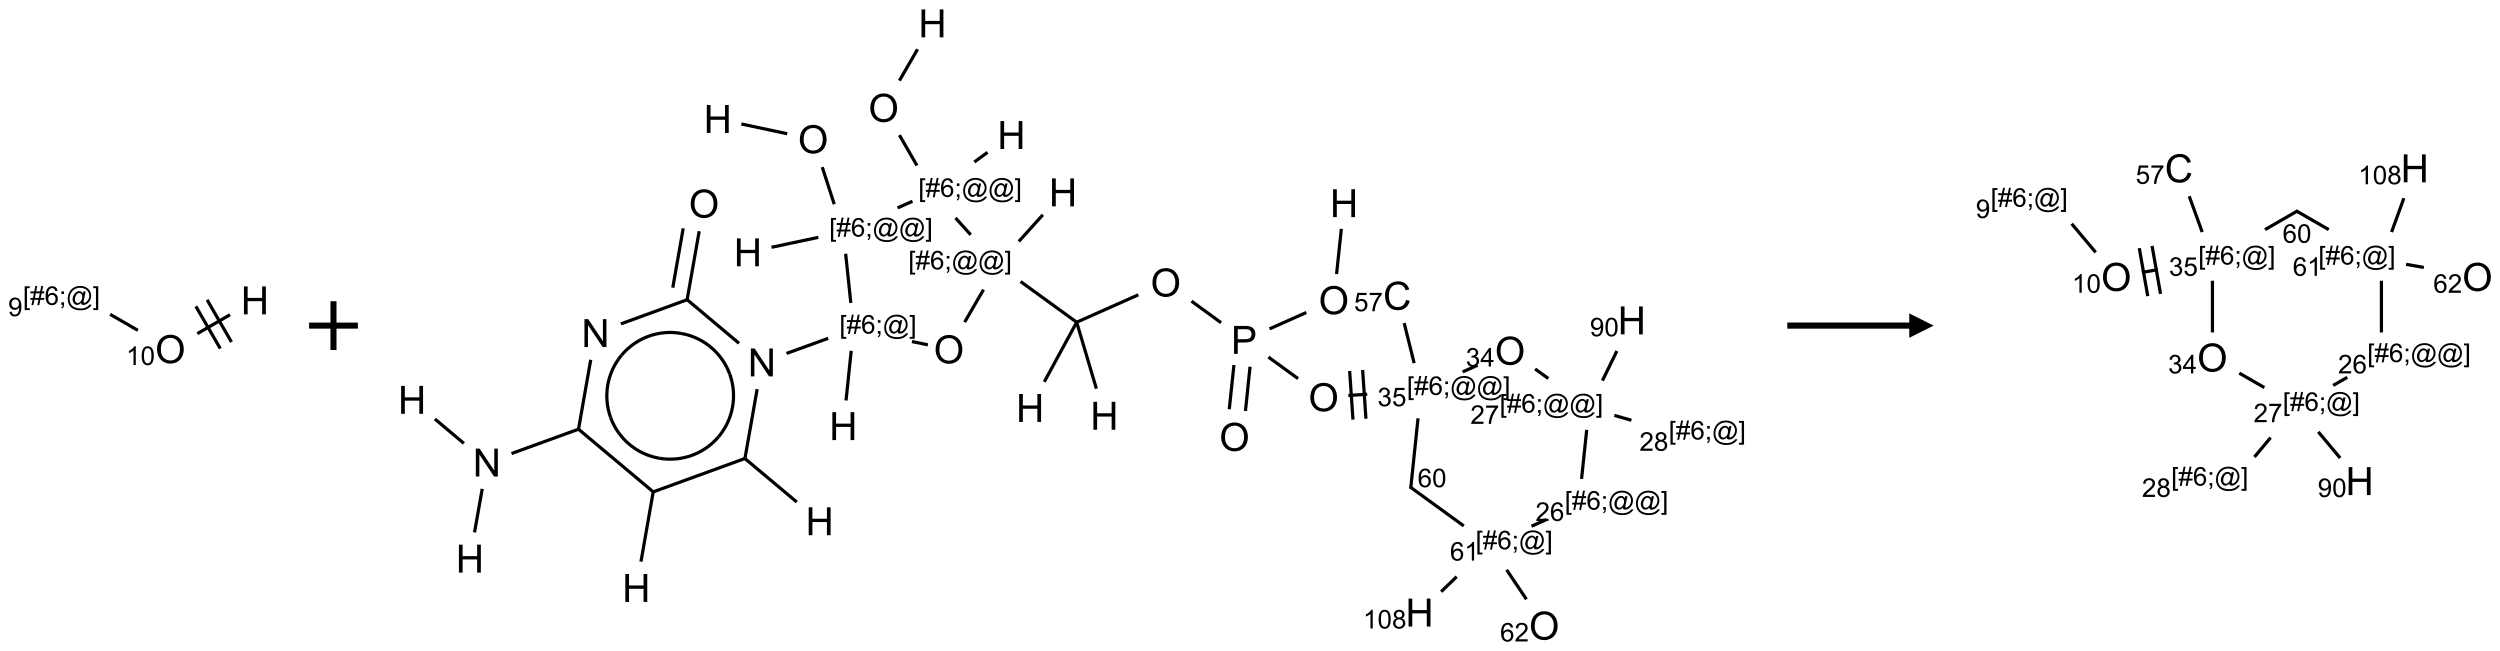 <?xml version="1.0" encoding="UTF-8"?>
<svg xmlns="http://www.w3.org/2000/svg" xmlns:xlink="http://www.w3.org/1999/xlink" width="1025" height="267" viewBox="0 0 1025 267">
<defs>
<g>
<g id="glyph-0-0">
<path d="M 2 0 L 2 -10 L 10 -10 L 10 0 Z M 2.25 -0.25 L 9.75 -0.25 L 9.75 -9.75 L 2.25 -9.75 Z M 2.25 -0.25 "/>
</g>
<g id="glyph-0-1">
<path d="M 0.773 -5.578 C 0.773 -7.48 1.285 -8.969 2.305 -10.043 C 3.324 -11.117 4.645 -11.656 6.258 -11.656 C 7.316 -11.656 8.27 -11.402 9.117 -10.898 C 9.965 -10.395 10.613 -9.688 11.059 -8.785 C 11.504 -7.883 11.727 -6.855 11.727 -5.711 C 11.727 -4.551 11.492 -3.512 11.023 -2.594 C 10.555 -1.676 9.891 -0.984 9.031 -0.512 C 8.172 -0.039 7.246 0.195 6.25 0.195 C 5.172 0.195 4.207 -0.066 3.359 -0.586 C 2.512 -1.105 1.867 -1.816 1.43 -2.719 C 0.992 -3.621 0.773 -4.574 0.773 -5.578 Z M 2.336 -5.555 C 2.336 -4.176 2.707 -3.086 3.449 -2.293 C 4.191 -1.5 5.121 -1.102 6.242 -1.102 C 7.383 -1.102 8.32 -1.504 9.059 -2.305 C 9.797 -3.105 10.164 -4.246 10.164 -5.719 C 10.164 -6.652 10.008 -7.465 9.691 -8.16 C 9.375 -8.855 8.914 -9.395 8.309 -9.777 C 7.703 -10.16 7.02 -10.352 6.266 -10.352 C 5.191 -10.352 4.27 -9.984 3.496 -9.246 C 2.723 -8.508 2.336 -7.277 2.336 -5.555 Z M 2.336 -5.555 "/>
</g>
<g id="glyph-0-2">
<path d="M 1.281 0 L 1.281 -11.453 L 2.797 -11.453 L 2.797 -6.75 L 8.75 -6.75 L 8.75 -11.453 L 10.266 -11.453 L 10.266 0 L 8.75 0 L 8.75 -5.398 L 2.797 -5.398 L 2.797 0 Z M 1.281 0 "/>
</g>
<g id="glyph-0-3">
<path d="M 1.234 0 L 1.234 -11.453 L 5.555 -11.453 C 6.316 -11.453 6.895 -11.418 7.297 -11.344 C 7.859 -11.25 8.332 -11.07 8.711 -10.809 C 9.09 -10.547 9.398 -10.176 9.629 -9.703 C 9.859 -9.23 9.977 -8.707 9.977 -8.141 C 9.977 -7.168 9.668 -6.344 9.047 -5.668 C 8.426 -4.992 7.309 -4.656 5.688 -4.656 L 2.75 -4.656 L 2.75 0 Z M 2.75 -6.008 L 5.711 -6.008 C 6.691 -6.008 7.387 -6.191 7.797 -6.555 C 8.207 -6.918 8.414 -7.434 8.414 -8.094 C 8.414 -8.574 8.293 -8.984 8.051 -9.324 C 7.809 -9.664 7.488 -9.891 7.094 -10 C 6.84 -10.066 6.367 -10.102 5.68 -10.102 L 2.75 -10.102 Z M 2.75 -6.008 "/>
</g>
<g id="glyph-0-4">
<path d="M 1.219 0 L 1.219 -11.453 L 2.773 -11.453 L 8.789 -2.461 L 8.789 -11.453 L 10.242 -11.453 L 10.242 0 L 8.688 0 L 2.672 -9 L 2.672 0 Z M 1.219 0 "/>
</g>
<g id="glyph-0-5">
<path d="M 9.406 -4.016 L 10.922 -3.633 C 10.605 -2.387 10.031 -1.438 9.207 -0.785 C 8.383 -0.133 7.371 0.195 6.18 0.195 C 4.945 0.195 3.941 -0.055 3.168 -0.559 C 2.395 -1.062 1.805 -1.789 1.402 -2.742 C 1 -3.695 0.797 -4.719 0.797 -5.812 C 0.797 -7.004 1.023 -8.047 1.48 -8.934 C 1.938 -9.82 2.586 -10.496 3.426 -10.957 C 4.266 -11.418 5.191 -11.648 6.203 -11.648 C 7.348 -11.648 8.312 -11.355 9.094 -10.773 C 9.875 -10.191 10.418 -9.371 10.727 -8.312 L 9.234 -7.961 C 8.969 -8.793 8.582 -9.402 8.078 -9.781 C 7.574 -10.16 6.938 -10.352 6.172 -10.352 C 5.293 -10.352 4.555 -10.141 3.965 -9.719 C 3.375 -9.297 2.957 -8.73 2.719 -8.02 C 2.48 -7.309 2.359 -6.574 2.359 -5.82 C 2.359 -4.848 2.5 -3.996 2.785 -3.27 C 3.07 -2.543 3.512 -2 4.109 -1.641 C 4.707 -1.281 5.355 -1.102 6.055 -1.102 C 6.902 -1.102 7.621 -1.348 8.211 -1.836 C 8.801 -2.324 9.199 -3.051 9.406 -4.016 Z M 9.406 -4.016 "/>
</g>
<g id="glyph-1-0">
<path d="M 1.332 0 L 1.332 -6.668 L 6.668 -6.668 L 6.668 0 Z M 1.5 -0.168 L 6.5 -0.168 L 6.5 -6.5 L 1.5 -6.5 Z M 1.5 -0.168 "/>
</g>
<g id="glyph-1-1">
<path d="M 3.973 0 L 3.035 0 L 3.035 -5.973 C 2.809 -5.758 2.516 -5.543 2.148 -5.328 C 1.781 -5.113 1.453 -4.953 1.16 -4.844 L 1.16 -5.75 C 1.684 -5.996 2.145 -6.297 2.535 -6.645 C 2.93 -6.996 3.207 -7.336 3.371 -7.668 L 3.973 -7.668 Z M 3.973 0 "/>
</g>
<g id="glyph-1-2">
<path d="M 0.441 -3.766 C 0.441 -4.668 0.535 -5.395 0.723 -5.945 C 0.906 -6.496 1.184 -6.922 1.551 -7.219 C 1.918 -7.516 2.375 -7.668 2.934 -7.668 C 3.344 -7.668 3.703 -7.586 4.012 -7.418 C 4.32 -7.254 4.574 -7.016 4.777 -6.707 C 4.977 -6.395 5.137 -6.016 5.25 -5.57 C 5.363 -5.125 5.422 -4.523 5.422 -3.766 C 5.422 -2.871 5.328 -2.148 5.145 -1.598 C 4.961 -1.047 4.688 -0.621 4.32 -0.32 C 3.953 -0.02 3.492 0.129 2.934 0.129 C 2.195 0.129 1.617 -0.133 1.199 -0.66 C 0.695 -1.297 0.441 -2.332 0.441 -3.766 Z M 1.406 -3.766 C 1.406 -2.512 1.555 -1.68 1.848 -1.262 C 2.141 -0.848 2.5 -0.641 2.934 -0.641 C 3.363 -0.641 3.727 -0.848 4.02 -1.266 C 4.312 -1.684 4.457 -2.516 4.457 -3.766 C 4.457 -5.023 4.312 -5.859 4.02 -6.27 C 3.727 -6.684 3.359 -6.891 2.922 -6.891 C 2.492 -6.891 2.148 -6.707 1.891 -6.344 C 1.566 -5.879 1.406 -5.02 1.406 -3.766 Z M 1.406 -3.766 "/>
</g>
<g id="glyph-1-3">
<path d="M 0.723 2.121 L 0.723 -7.637 L 2.793 -7.637 L 2.793 -6.859 L 1.66 -6.859 L 1.66 1.344 L 2.793 1.344 L 2.793 2.121 Z M 0.723 2.121 "/>
</g>
<g id="glyph-1-4">
<path d="M 0.535 0.129 L 0.988 -2.09 L 0.109 -2.09 L 0.109 -2.863 L 1.145 -2.863 L 1.531 -4.754 L 0.109 -4.754 L 0.109 -5.531 L 1.688 -5.531 L 2.141 -7.766 L 2.922 -7.766 L 2.469 -5.531 L 4.109 -5.531 L 4.562 -7.766 L 5.348 -7.766 L 4.895 -5.531 L 5.797 -5.531 L 5.797 -4.754 L 4.738 -4.754 L 4.348 -2.863 L 5.797 -2.863 L 5.797 -2.09 L 4.191 -2.09 L 3.738 0.129 L 2.957 0.129 L 3.406 -2.09 L 1.77 -2.09 L 1.316 0.129 Z M 1.926 -2.863 L 3.562 -2.863 L 3.953 -4.754 L 2.312 -4.754 Z M 1.926 -2.863 "/>
</g>
<g id="glyph-1-5">
<path d="M 5.309 -5.766 L 4.375 -5.691 C 4.293 -6.059 4.172 -6.328 4.02 -6.496 C 3.766 -6.762 3.453 -6.895 3.082 -6.895 C 2.785 -6.895 2.523 -6.812 2.297 -6.645 C 2 -6.43 1.77 -6.117 1.598 -5.703 C 1.43 -5.289 1.34 -4.703 1.332 -3.938 C 1.559 -4.281 1.836 -4.535 2.16 -4.703 C 2.488 -4.871 2.828 -4.953 3.188 -4.953 C 3.812 -4.953 4.344 -4.723 4.785 -4.262 C 5.223 -3.801 5.441 -3.207 5.441 -2.48 C 5.441 -2 5.34 -1.555 5.133 -1.145 C 4.926 -0.73 4.641 -0.418 4.281 -0.199 C 3.922 0.02 3.512 0.129 3.051 0.129 C 2.27 0.129 1.633 -0.156 1.141 -0.73 C 0.648 -1.305 0.402 -2.254 0.402 -3.574 C 0.402 -5.051 0.672 -6.121 1.219 -6.793 C 1.695 -7.375 2.336 -7.668 3.141 -7.668 C 3.742 -7.668 4.234 -7.5 4.617 -7.16 C 5 -6.824 5.23 -6.359 5.309 -5.766 Z M 1.48 -2.473 C 1.48 -2.152 1.547 -1.844 1.684 -1.547 C 1.82 -1.25 2.016 -1.027 2.262 -0.871 C 2.508 -0.719 2.766 -0.641 3.035 -0.641 C 3.434 -0.641 3.773 -0.801 4.059 -1.121 C 4.344 -1.441 4.484 -1.875 4.484 -2.422 C 4.484 -2.949 4.344 -3.367 4.062 -3.668 C 3.781 -3.973 3.426 -4.125 3 -4.125 C 2.578 -4.125 2.219 -3.973 1.922 -3.668 C 1.625 -3.363 1.48 -2.969 1.48 -2.473 Z M 1.48 -2.473 "/>
</g>
<g id="glyph-1-6">
<path d="M 0.949 -4.465 L 0.949 -5.531 L 2.016 -5.531 L 2.016 -4.465 Z M 0.949 0 L 0.949 -1.066 L 2.016 -1.066 L 2.016 0 C 2.016 0.391 1.945 0.711 1.809 0.949 C 1.668 1.191 1.449 1.379 1.145 1.512 L 0.887 1.109 C 1.082 1.023 1.23 0.895 1.324 0.727 C 1.418 0.559 1.469 0.316 1.48 0 Z M 0.949 0 "/>
</g>
<g id="glyph-1-7">
<path d="M 6.047 -0.848 C 5.82 -0.59 5.57 -0.379 5.289 -0.223 C 5.008 -0.062 4.73 0.016 4.449 0.016 C 4.141 0.016 3.84 -0.074 3.547 -0.254 C 3.254 -0.434 3.02 -0.715 2.836 -1.09 C 2.652 -1.465 2.562 -1.875 2.562 -2.324 C 2.562 -2.875 2.703 -3.43 2.988 -3.98 C 3.27 -4.535 3.621 -4.953 4.043 -5.23 C 4.461 -5.508 4.871 -5.645 5.266 -5.645 C 5.566 -5.645 5.855 -5.566 6.129 -5.41 C 6.402 -5.25 6.641 -5.012 6.84 -4.688 L 7.016 -5.496 L 7.949 -5.496 L 7.199 -2 C 7.094 -1.516 7.043 -1.246 7.043 -1.191 C 7.043 -1.098 7.078 -1.02 7.148 -0.949 C 7.219 -0.883 7.305 -0.848 7.406 -0.848 C 7.59 -0.848 7.832 -0.953 8.129 -1.168 C 8.527 -1.445 8.84 -1.816 9.07 -2.285 C 9.301 -2.75 9.418 -3.234 9.418 -3.73 C 9.418 -4.309 9.27 -4.852 8.973 -5.355 C 8.676 -5.859 8.23 -6.262 7.645 -6.562 C 7.055 -6.863 6.406 -7.016 5.691 -7.016 C 4.879 -7.016 4.137 -6.824 3.465 -6.445 C 2.793 -6.066 2.273 -5.52 1.902 -4.809 C 1.535 -4.098 1.348 -3.34 1.348 -2.527 C 1.348 -1.676 1.535 -0.941 1.902 -0.328 C 2.273 0.285 2.809 0.742 3.508 1.035 C 4.207 1.328 4.984 1.473 5.832 1.473 C 6.742 1.473 7.504 1.32 8.121 1.016 C 8.734 0.711 9.195 0.34 9.5 -0.098 L 10.441 -0.098 C 10.266 0.266 9.961 0.637 9.531 1.016 C 9.102 1.395 8.59 1.695 7.996 1.914 C 7.402 2.133 6.688 2.246 5.848 2.246 C 5.078 2.246 4.367 2.145 3.715 1.949 C 3.066 1.75 2.512 1.453 2.051 1.055 C 1.594 0.656 1.25 0.199 1.016 -0.316 C 0.723 -0.973 0.578 -1.684 0.578 -2.441 C 0.578 -3.289 0.75 -4.098 1.098 -4.863 C 1.523 -5.805 2.125 -6.527 2.902 -7.027 C 3.684 -7.527 4.629 -7.777 5.738 -7.777 C 6.602 -7.777 7.375 -7.602 8.059 -7.246 C 8.746 -6.895 9.285 -6.371 9.684 -5.672 C 10.02 -5.07 10.188 -4.418 10.188 -3.715 C 10.188 -2.707 9.832 -1.812 9.125 -1.031 C 8.492 -0.328 7.801 0.02 7.051 0.02 C 6.812 0.02 6.617 -0.016 6.473 -0.09 C 6.324 -0.16 6.215 -0.266 6.145 -0.402 C 6.102 -0.488 6.066 -0.637 6.047 -0.848 Z M 3.527 -2.262 C 3.527 -1.785 3.641 -1.414 3.863 -1.152 C 4.09 -0.887 4.348 -0.754 4.641 -0.754 C 4.836 -0.754 5.039 -0.812 5.254 -0.93 C 5.469 -1.047 5.676 -1.219 5.871 -1.449 C 6.066 -1.676 6.23 -1.969 6.355 -2.32 C 6.48 -2.672 6.543 -3.027 6.543 -3.379 C 6.543 -3.852 6.426 -4.219 6.191 -4.48 C 5.957 -4.738 5.672 -4.871 5.332 -4.871 C 5.109 -4.871 4.902 -4.812 4.707 -4.699 C 4.512 -4.586 4.32 -4.406 4.137 -4.156 C 3.953 -3.906 3.805 -3.602 3.691 -3.246 C 3.582 -2.887 3.527 -2.559 3.527 -2.262 Z M 3.527 -2.262 "/>
</g>
<g id="glyph-1-8">
<path d="M 2.27 2.121 L 0.203 2.121 L 0.203 1.344 L 1.332 1.344 L 1.332 -6.859 L 0.203 -6.859 L 0.203 -7.637 L 2.27 -7.637 Z M 2.27 2.121 "/>
</g>
<g id="glyph-1-9">
<path d="M 0.582 -1.766 L 1.484 -1.848 C 1.562 -1.426 1.707 -1.117 1.922 -0.926 C 2.137 -0.734 2.414 -0.641 2.75 -0.641 C 3.039 -0.641 3.289 -0.707 3.508 -0.84 C 3.727 -0.973 3.902 -1.148 4.043 -1.367 C 4.18 -1.586 4.297 -1.887 4.391 -2.262 C 4.484 -2.637 4.531 -3.016 4.531 -3.406 C 4.531 -3.449 4.531 -3.512 4.527 -3.594 C 4.34 -3.297 4.082 -3.055 3.758 -2.867 C 3.434 -2.68 3.082 -2.59 2.703 -2.59 C 2.07 -2.59 1.535 -2.816 1.098 -3.277 C 0.66 -3.734 0.441 -4.34 0.441 -5.09 C 0.441 -5.863 0.672 -6.484 1.129 -6.957 C 1.586 -7.43 2.156 -7.668 2.844 -7.668 C 3.34 -7.668 3.793 -7.531 4.207 -7.266 C 4.617 -7 4.93 -6.617 5.145 -6.121 C 5.355 -5.629 5.465 -4.91 5.465 -3.973 C 5.465 -2.996 5.359 -2.223 5.145 -1.645 C 4.934 -1.066 4.617 -0.625 4.199 -0.324 C 3.781 -0.02 3.293 0.129 2.73 0.129 C 2.133 0.129 1.645 -0.035 1.266 -0.367 C 0.887 -0.699 0.66 -1.164 0.582 -1.766 Z M 4.422 -5.137 C 4.422 -5.676 4.277 -6.102 3.992 -6.418 C 3.707 -6.734 3.359 -6.891 2.957 -6.891 C 2.543 -6.891 2.18 -6.719 1.871 -6.379 C 1.562 -6.039 1.406 -5.598 1.406 -5.059 C 1.406 -4.57 1.555 -4.176 1.848 -3.871 C 2.141 -3.566 2.5 -3.418 2.934 -3.418 C 3.367 -3.418 3.723 -3.57 4.004 -3.871 C 4.281 -4.176 4.422 -4.598 4.422 -5.137 Z M 4.422 -5.137 "/>
</g>
<g id="glyph-1-10">
<path d="M 5.371 -0.902 L 5.371 0 L 0.324 0 C 0.316 -0.227 0.352 -0.441 0.434 -0.652 C 0.562 -0.996 0.766 -1.332 1.051 -1.668 C 1.332 -2 1.742 -2.387 2.277 -2.824 C 3.105 -3.504 3.668 -4.043 3.957 -4.441 C 4.25 -4.84 4.395 -5.215 4.395 -5.566 C 4.395 -5.938 4.262 -6.254 3.996 -6.508 C 3.73 -6.762 3.387 -6.891 2.957 -6.891 C 2.508 -6.891 2.145 -6.754 1.875 -6.484 C 1.605 -6.215 1.469 -5.84 1.465 -5.359 L 0.5 -5.457 C 0.566 -6.176 0.812 -6.727 1.246 -7.102 C 1.676 -7.477 2.254 -7.668 2.98 -7.668 C 3.711 -7.668 4.293 -7.465 4.719 -7.059 C 5.145 -6.652 5.359 -6.148 5.359 -5.547 C 5.359 -5.242 5.297 -4.941 5.172 -4.645 C 5.047 -4.352 4.84 -4.039 4.551 -3.715 C 4.262 -3.387 3.777 -2.938 3.105 -2.371 C 2.543 -1.898 2.18 -1.578 2.02 -1.41 C 1.859 -1.242 1.73 -1.07 1.625 -0.902 Z M 5.371 -0.902 "/>
</g>
<g id="glyph-1-11">
<path d="M 0.504 -6.637 L 0.504 -7.535 L 5.449 -7.535 L 5.449 -6.809 C 4.961 -6.289 4.48 -5.602 4.004 -4.746 C 3.527 -3.887 3.156 -3.004 2.895 -2.098 C 2.707 -1.461 2.59 -0.762 2.535 0 L 1.574 0 C 1.582 -0.602 1.703 -1.328 1.926 -2.176 C 2.152 -3.027 2.477 -3.848 2.898 -4.637 C 3.32 -5.426 3.77 -6.094 4.246 -6.637 Z M 0.504 -6.637 "/>
</g>
<g id="glyph-1-12">
<path d="M 0.449 -2.016 L 1.387 -2.141 C 1.492 -1.609 1.676 -1.227 1.934 -0.992 C 2.191 -0.758 2.508 -0.641 2.879 -0.641 C 3.32 -0.641 3.695 -0.793 3.996 -1.098 C 4.301 -1.402 4.453 -1.781 4.453 -2.234 C 4.453 -2.664 4.312 -3.02 4.031 -3.301 C 3.75 -3.578 3.391 -3.719 2.957 -3.719 C 2.781 -3.719 2.562 -3.684 2.297 -3.613 L 2.402 -4.438 C 2.465 -4.43 2.516 -4.426 2.551 -4.426 C 2.949 -4.426 3.312 -4.531 3.629 -4.738 C 3.949 -4.949 4.109 -5.27 4.109 -5.703 C 4.109 -6.047 3.992 -6.332 3.762 -6.559 C 3.527 -6.785 3.227 -6.895 2.859 -6.895 C 2.496 -6.895 2.191 -6.781 1.949 -6.551 C 1.707 -6.324 1.547 -5.98 1.48 -5.52 L 0.543 -5.688 C 0.656 -6.316 0.918 -6.805 1.324 -7.148 C 1.73 -7.492 2.234 -7.668 2.84 -7.668 C 3.254 -7.668 3.641 -7.578 3.988 -7.398 C 4.34 -7.219 4.609 -6.977 4.793 -6.668 C 4.98 -6.359 5.074 -6.031 5.074 -5.684 C 5.074 -5.352 4.984 -5.051 4.809 -4.781 C 4.629 -4.512 4.367 -4.297 4.02 -4.137 C 4.473 -4.031 4.824 -3.816 5.074 -3.488 C 5.324 -3.16 5.449 -2.75 5.449 -2.254 C 5.449 -1.59 5.203 -1.023 4.719 -0.559 C 4.234 -0.098 3.617 0.137 2.875 0.137 C 2.203 0.137 1.648 -0.062 1.207 -0.465 C 0.762 -0.863 0.512 -1.379 0.449 -2.016 Z M 0.449 -2.016 "/>
</g>
<g id="glyph-1-13">
<path d="M 0.441 -2 L 1.426 -2.082 C 1.5 -1.605 1.668 -1.242 1.934 -1.004 C 2.199 -0.762 2.52 -0.641 2.895 -0.641 C 3.348 -0.641 3.73 -0.812 4.043 -1.152 C 4.355 -1.492 4.512 -1.941 4.512 -2.504 C 4.512 -3.039 4.359 -3.461 4.059 -3.77 C 3.758 -4.078 3.367 -4.234 2.879 -4.234 C 2.578 -4.234 2.305 -4.164 2.062 -4.027 C 1.82 -3.891 1.629 -3.715 1.488 -3.496 L 0.609 -3.609 L 1.348 -7.531 L 5.145 -7.531 L 5.145 -6.637 L 2.098 -6.637 L 1.688 -4.582 C 2.145 -4.902 2.625 -5.062 3.129 -5.062 C 3.797 -5.062 4.359 -4.832 4.816 -4.371 C 5.277 -3.91 5.504 -3.312 5.504 -2.59 C 5.504 -1.898 5.305 -1.301 4.902 -0.797 C 4.41 -0.18 3.742 0.129 2.895 0.129 C 2.199 0.129 1.633 -0.062 1.195 -0.453 C 0.758 -0.844 0.504 -1.359 0.441 -2 Z M 0.441 -2 "/>
</g>
<g id="glyph-1-14">
<path d="M 3.449 0 L 3.449 -1.828 L 0.137 -1.828 L 0.137 -2.688 L 3.621 -7.637 L 4.387 -7.637 L 4.387 -2.688 L 5.418 -2.688 L 5.418 -1.828 L 4.387 -1.828 L 4.387 0 Z M 3.449 -2.688 L 3.449 -6.129 L 1.059 -2.688 Z M 3.449 -2.688 "/>
</g>
<g id="glyph-1-15">
<path d="M 1.887 -4.141 C 1.496 -4.281 1.207 -4.484 1.02 -4.75 C 0.832 -5.016 0.738 -5.328 0.738 -5.699 C 0.738 -6.254 0.938 -6.719 1.34 -7.098 C 1.738 -7.477 2.27 -7.668 2.934 -7.668 C 3.598 -7.668 4.137 -7.473 4.543 -7.086 C 4.949 -6.699 5.152 -6.227 5.152 -5.672 C 5.152 -5.316 5.059 -5.008 4.871 -4.746 C 4.688 -4.484 4.406 -4.281 4.027 -4.141 C 4.496 -3.988 4.852 -3.742 5.098 -3.402 C 5.34 -3.062 5.465 -2.656 5.465 -2.184 C 5.465 -1.531 5.234 -0.98 4.77 -0.535 C 4.309 -0.09 3.703 0.129 2.949 0.129 C 2.195 0.129 1.586 -0.094 1.125 -0.539 C 0.664 -0.984 0.434 -1.543 0.434 -2.207 C 0.434 -2.703 0.559 -3.121 0.809 -3.457 C 1.062 -3.793 1.422 -4.02 1.887 -4.141 Z M 1.699 -5.73 C 1.699 -5.367 1.812 -5.074 2.047 -4.844 C 2.281 -4.613 2.582 -4.5 2.953 -4.5 C 3.312 -4.5 3.609 -4.613 3.84 -4.84 C 4.07 -5.066 4.188 -5.348 4.188 -5.676 C 4.188 -6.02 4.07 -6.309 3.832 -6.543 C 3.594 -6.777 3.297 -6.895 2.941 -6.895 C 2.586 -6.895 2.289 -6.781 2.051 -6.551 C 1.816 -6.324 1.699 -6.047 1.699 -5.73 Z M 1.395 -2.203 C 1.395 -1.938 1.461 -1.676 1.586 -1.426 C 1.711 -1.176 1.902 -0.984 2.152 -0.848 C 2.402 -0.711 2.672 -0.641 2.957 -0.641 C 3.406 -0.641 3.777 -0.785 4.066 -1.074 C 4.359 -1.363 4.504 -1.727 4.504 -2.172 C 4.504 -2.625 4.355 -2.996 4.055 -3.293 C 3.754 -3.586 3.379 -3.734 2.926 -3.734 C 2.484 -3.734 2.121 -3.59 1.832 -3.297 C 1.543 -3.004 1.395 -2.641 1.395 -2.203 Z M 1.395 -2.203 "/>
</g>
</g>
</defs>
<path fill="none" stroke-width="0.033" stroke-linecap="butt" stroke-linejoin="miter" stroke="rgb(0%, 0%, 0%)" stroke-opacity="1" stroke-miterlimit="10" d="M 0.532 0.307 L 0.248 0.143 " transform="matrix(40, 0, 0, 40, 35.225, 123.156)"/>
<path fill="none" stroke-width="0.033" stroke-linecap="butt" stroke-linejoin="miter" stroke="rgb(0%, 0%, 0%)" stroke-opacity="1" stroke-miterlimit="10" d="M 1.142 0.341 L 1.477 0.147 " transform="matrix(40, 0, 0, 40, 35.225, 123.156)"/>
<path fill="none" stroke-width="0.033" stroke-linecap="butt" stroke-linejoin="miter" stroke="rgb(0%, 0%, 0%)" stroke-opacity="1" stroke-miterlimit="10" d="M 1.492 0.427 L 1.242 -0.006 " transform="matrix(40, 0, 0, 40, 35.225, 123.156)"/>
<path fill="none" stroke-width="0.033" stroke-linecap="butt" stroke-linejoin="miter" stroke="rgb(0%, 0%, 0%)" stroke-opacity="1" stroke-miterlimit="10" d="M 1.377 0.494 L 1.127 0.061 " transform="matrix(40, 0, 0, 40, 35.225, 123.156)"/>
<g fill="rgb(0%, 0%, 0%)" fill-opacity="1">
<use xlink:href="#glyph-0-1" x="63.617" y="148.887"/>
</g>
<g fill="rgb(0%, 0%, 0%)" fill-opacity="1">
<use xlink:href="#glyph-1-1" x="51.699" y="149.637"/>
<use xlink:href="#glyph-1-2" x="57.632" y="149.637"/>
</g>
<g fill="rgb(0%, 0%, 0%)" fill-opacity="1">
<use xlink:href="#glyph-1-3" x="9.395" y="125.008"/>
<use xlink:href="#glyph-1-4" x="12.358" y="125.008"/>
<use xlink:href="#glyph-1-5" x="18.29" y="125.008"/>
<use xlink:href="#glyph-1-6" x="24.223" y="125.008"/>
<use xlink:href="#glyph-1-7" x="27.186" y="125.008"/>
<use xlink:href="#glyph-1-8" x="38.014" y="125.008"/>
</g>
<g fill="rgb(0%, 0%, 0%)" fill-opacity="1">
<use xlink:href="#glyph-1-9" x="3.32" y="129.637"/>
</g>
<g fill="rgb(0%, 0%, 0%)" fill-opacity="1">
<use xlink:href="#glyph-0-2" x="98.734" y="128.883"/>
</g>
<path fill="none" stroke-width="0.062" stroke-linecap="butt" stroke-linejoin="miter" stroke="rgb(0%, 0%, 0%)" stroke-opacity="1" stroke-miterlimit="10" d="M -0 0 L 0.5 0 M 0.25 -0.25 L 0.25 0.25 " transform="matrix(40, 0, 0, 40, 126.729, 133.5)"/>
<path fill="none" stroke-width="0.033" stroke-linecap="butt" stroke-linejoin="miter" stroke="rgb(0%, 0%, 0%)" stroke-opacity="1" stroke-miterlimit="10" d="M 12.349 3.358 L 12.201 3.662 " transform="matrix(40, 0, 0, 40, 168.955, 9.592)"/>
<path fill="none" stroke-width="0.033" stroke-linecap="butt" stroke-linejoin="miter" stroke="rgb(0%, 0%, 0%)" stroke-opacity="1" stroke-miterlimit="10" d="M 12.04 4.166 L 11.987 4.669 " transform="matrix(40, 0, 0, 40, 168.955, 9.592)"/>
<path fill="none" stroke-width="0.033" stroke-linecap="butt" stroke-linejoin="miter" stroke="rgb(0%, 0%, 0%)" stroke-opacity="1" stroke-miterlimit="10" d="M 11.626 5.086 L 11.474 5.154 " transform="matrix(40, 0, 0, 40, 168.955, 9.592)"/>
<path fill="none" stroke-width="0.033" stroke-linecap="butt" stroke-linejoin="miter" stroke="rgb(0%, 0%, 0%)" stroke-opacity="1" stroke-miterlimit="10" d="M 10.78 5.151 L 10.229 4.751 " transform="matrix(40, 0, 0, 40, 168.955, 9.592)"/>
<path fill="none" stroke-width="0.033" stroke-linecap="butt" stroke-linejoin="miter" stroke="rgb(0%, 0%, 0%)" stroke-opacity="1" stroke-miterlimit="10" d="M 10.236 4.766 L 10.311 4.048 " transform="matrix(40, 0, 0, 40, 168.955, 9.592)"/>
<path fill="none" stroke-width="0.033" stroke-linecap="butt" stroke-linejoin="miter" stroke="rgb(0%, 0%, 0%)" stroke-opacity="1" stroke-miterlimit="10" d="M 10.768 3.572 L 10.921 3.504 " transform="matrix(40, 0, 0, 40, 168.955, 9.592)"/>
<path fill="none" stroke-width="0.033" stroke-linecap="butt" stroke-linejoin="miter" stroke="rgb(0%, 0%, 0%)" stroke-opacity="1" stroke-miterlimit="10" d="M 11.511 3.542 L 11.646 3.64 " transform="matrix(40, 0, 0, 40, 168.955, 9.592)"/>
<path fill="none" stroke-width="0.033" stroke-linecap="butt" stroke-linejoin="miter" stroke="rgb(0%, 0%, 0%)" stroke-opacity="1" stroke-miterlimit="10" d="M 9.79 3.801 L 9.597 3.814 " transform="matrix(40, 0, 0, 40, 168.955, 9.592)"/>
<path fill="none" stroke-width="0.033" stroke-linecap="butt" stroke-linejoin="miter" stroke="rgb(0%, 0%, 0%)" stroke-opacity="1" stroke-miterlimit="10" d="M 9.61 3.563 L 9.644 4.061 " transform="matrix(40, 0, 0, 40, 168.955, 9.592)"/>
<path fill="none" stroke-width="0.033" stroke-linecap="butt" stroke-linejoin="miter" stroke="rgb(0%, 0%, 0%)" stroke-opacity="1" stroke-miterlimit="10" d="M 9.743 3.553 L 9.777 4.052 " transform="matrix(40, 0, 0, 40, 168.955, 9.592)"/>
<path fill="none" stroke-width="0.033" stroke-linecap="butt" stroke-linejoin="miter" stroke="rgb(0%, 0%, 0%)" stroke-opacity="1" stroke-miterlimit="10" d="M 9.081 3.641 L 8.777 3.42 " transform="matrix(40, 0, 0, 40, 168.955, 9.592)"/>
<path fill="none" stroke-width="0.033" stroke-linecap="butt" stroke-linejoin="miter" stroke="rgb(0%, 0%, 0%)" stroke-opacity="1" stroke-miterlimit="10" d="M 8.424 3.502 L 8.376 3.955 " transform="matrix(40, 0, 0, 40, 168.955, 9.592)"/>
<path fill="none" stroke-width="0.033" stroke-linecap="butt" stroke-linejoin="miter" stroke="rgb(0%, 0%, 0%)" stroke-opacity="1" stroke-miterlimit="10" d="M 8.589 3.519 L 8.542 3.973 " transform="matrix(40, 0, 0, 40, 168.955, 9.592)"/>
<path fill="none" stroke-width="0.033" stroke-linecap="butt" stroke-linejoin="miter" stroke="rgb(0%, 0%, 0%)" stroke-opacity="1" stroke-miterlimit="10" d="M 8.789 3.131 L 9.166 2.963 " transform="matrix(40, 0, 0, 40, 168.955, 9.592)"/>
<path fill="none" stroke-width="0.033" stroke-linecap="butt" stroke-linejoin="miter" stroke="rgb(0%, 0%, 0%)" stroke-opacity="1" stroke-miterlimit="10" d="M 9.476 2.569 L 9.525 2.106 " transform="matrix(40, 0, 0, 40, 168.955, 9.592)"/>
<path fill="none" stroke-width="0.033" stroke-linecap="butt" stroke-linejoin="miter" stroke="rgb(0%, 0%, 0%)" stroke-opacity="1" stroke-miterlimit="10" d="M 8.292 3.068 L 7.989 2.847 " transform="matrix(40, 0, 0, 40, 168.955, 9.592)"/>
<path fill="none" stroke-width="0.033" stroke-linecap="butt" stroke-linejoin="miter" stroke="rgb(0%, 0%, 0%)" stroke-opacity="1" stroke-miterlimit="10" d="M 7.444 2.782 L 6.812 3.063 " transform="matrix(40, 0, 0, 40, 168.955, 9.592)"/>
<path fill="none" stroke-width="0.033" stroke-linecap="butt" stroke-linejoin="miter" stroke="rgb(0%, 0%, 0%)" stroke-opacity="1" stroke-miterlimit="10" d="M 6.812 3.063 L 6.237 2.646 " transform="matrix(40, 0, 0, 40, 168.955, 9.592)"/>
<path fill="none" stroke-width="0.033" stroke-linecap="butt" stroke-linejoin="miter" stroke="rgb(0%, 0%, 0%)" stroke-opacity="1" stroke-miterlimit="10" d="M 6.219 2.235 L 6.465 1.962 " transform="matrix(40, 0, 0, 40, 168.955, 9.592)"/>
<path fill="none" stroke-width="0.033" stroke-linecap="butt" stroke-linejoin="miter" stroke="rgb(0%, 0%, 0%)" stroke-opacity="1" stroke-miterlimit="10" d="M 5.857 2.729 L 5.664 3.062 " transform="matrix(40, 0, 0, 40, 168.955, 9.592)"/>
<path fill="none" stroke-width="0.033" stroke-linecap="butt" stroke-linejoin="miter" stroke="rgb(0%, 0%, 0%)" stroke-opacity="1" stroke-miterlimit="10" d="M 5.287 3.295 L 5.124 3.261 " transform="matrix(40, 0, 0, 40, 168.955, 9.592)"/>
<path fill="none" stroke-width="0.033" stroke-linecap="butt" stroke-linejoin="miter" stroke="rgb(0%, 0%, 0%)" stroke-opacity="1" stroke-miterlimit="10" d="M 4.265 3.228 L 3.838 3.383 " transform="matrix(40, 0, 0, 40, 168.955, 9.592)"/>
<path fill="none" stroke-width="0.033" stroke-linecap="butt" stroke-linejoin="miter" stroke="rgb(0%, 0%, 0%)" stroke-opacity="1" stroke-miterlimit="10" d="M 3.537 3.749 L 3.41 4.47 " transform="matrix(40, 0, 0, 40, 168.955, 9.592)"/>
<path fill="none" stroke-width="0.033" stroke-linecap="butt" stroke-linejoin="miter" stroke="rgb(0%, 0%, 0%)" stroke-opacity="1" stroke-miterlimit="10" d="M 3.404 4.454 L 3.943 4.906 " transform="matrix(40, 0, 0, 40, 168.955, 9.592)"/>
<path fill="none" stroke-width="0.033" stroke-linecap="butt" stroke-linejoin="miter" stroke="rgb(0%, 0%, 0%)" stroke-opacity="1" stroke-miterlimit="10" d="M 3.411 4.46 L 2.463 4.805 " transform="matrix(40, 0, 0, 40, 168.955, 9.592)"/>
<path fill="none" stroke-width="0.033" stroke-linecap="butt" stroke-linejoin="miter" stroke="rgb(0%, 0%, 0%)" stroke-opacity="1" stroke-miterlimit="10" d="M 2.473 4.793 L 2.346 5.517 " transform="matrix(40, 0, 0, 40, 168.955, 9.592)"/>
<path fill="none" stroke-width="0.033" stroke-linecap="butt" stroke-linejoin="miter" stroke="rgb(0%, 0%, 0%)" stroke-opacity="1" stroke-miterlimit="10" d="M 2.472 4.802 L 1.698 4.153 " transform="matrix(40, 0, 0, 40, 168.955, 9.592)"/>
<path fill="none" stroke-width="0.033" stroke-linecap="butt" stroke-linejoin="miter" stroke="rgb(0%, 0%, 0%)" stroke-opacity="1" stroke-miterlimit="10" d="M 1.715 4.156 L 1.019 4.409 " transform="matrix(40, 0, 0, 40, 168.955, 9.592)"/>
<path fill="none" stroke-width="0.033" stroke-linecap="butt" stroke-linejoin="miter" stroke="rgb(0%, 0%, 0%)" stroke-opacity="1" stroke-miterlimit="10" d="M 0.719 4.771 L 0.64 5.217 " transform="matrix(40, 0, 0, 40, 168.955, 9.592)"/>
<path fill="none" stroke-width="0.033" stroke-linecap="butt" stroke-linejoin="miter" stroke="rgb(0%, 0%, 0%)" stroke-opacity="1" stroke-miterlimit="10" d="M 0.531 4.305 L 0.234 4.055 " transform="matrix(40, 0, 0, 40, 168.955, 9.592)"/>
<path fill="none" stroke-width="0.033" stroke-linecap="butt" stroke-linejoin="miter" stroke="rgb(0%, 0%, 0%)" stroke-opacity="1" stroke-miterlimit="10" d="M 1.706 4.159 L 1.831 3.448 " transform="matrix(40, 0, 0, 40, 168.955, 9.592)"/>
<path fill="none" stroke-width="0.033" stroke-linecap="butt" stroke-linejoin="miter" stroke="rgb(0%, 0%, 0%)" stroke-opacity="1" stroke-miterlimit="10" d="M 2.14 3.08 L 2.828 2.829 " transform="matrix(40, 0, 0, 40, 168.955, 9.592)"/>
<path fill="none" stroke-width="0.033" stroke-linecap="butt" stroke-linejoin="miter" stroke="rgb(0%, 0%, 0%)" stroke-opacity="1" stroke-miterlimit="10" d="M 2.812 2.826 L 3.351 3.279 " transform="matrix(40, 0, 0, 40, 168.955, 9.592)"/>
<path fill="none" stroke-width="0.033" stroke-linecap="butt" stroke-linejoin="miter" stroke="rgb(0%, 0%, 0%)" stroke-opacity="1" stroke-miterlimit="10" d="M 2.819 2.833 L 2.943 2.13 " transform="matrix(40, 0, 0, 40, 168.955, 9.592)"/>
<path fill="none" stroke-width="0.033" stroke-linecap="butt" stroke-linejoin="miter" stroke="rgb(0%, 0%, 0%)" stroke-opacity="1" stroke-miterlimit="10" d="M 2.672 2.709 L 2.779 2.101 " transform="matrix(40, 0, 0, 40, 168.955, 9.592)"/>
<path fill="none" stroke-width="0.033" stroke-linecap="butt" stroke-linejoin="miter" stroke="rgb(0%, 0%, 0%)" stroke-opacity="1" stroke-miterlimit="10" d="M 4.501 3.356 L 4.448 3.865 " transform="matrix(40, 0, 0, 40, 168.955, 9.592)"/>
<path fill="none" stroke-width="0.033" stroke-linecap="butt" stroke-linejoin="miter" stroke="rgb(0%, 0%, 0%)" stroke-opacity="1" stroke-miterlimit="10" d="M 4.497 2.865 L 4.444 2.361 " transform="matrix(40, 0, 0, 40, 168.955, 9.592)"/>
<path fill="none" stroke-width="0.033" stroke-linecap="butt" stroke-linejoin="miter" stroke="rgb(0%, 0%, 0%)" stroke-opacity="1" stroke-miterlimit="10" d="M 4.327 1.853 L 4.204 1.473 " transform="matrix(40, 0, 0, 40, 168.955, 9.592)"/>
<path fill="none" stroke-width="0.033" stroke-linecap="butt" stroke-linejoin="miter" stroke="rgb(0%, 0%, 0%)" stroke-opacity="1" stroke-miterlimit="10" d="M 3.845 1.131 L 3.375 1.031 " transform="matrix(40, 0, 0, 40, 168.955, 9.592)"/>
<path fill="none" stroke-width="0.033" stroke-linecap="butt" stroke-linejoin="miter" stroke="rgb(0%, 0%, 0%)" stroke-opacity="1" stroke-miterlimit="10" d="M 4.164 2.193 L 3.684 2.295 " transform="matrix(40, 0, 0, 40, 168.955, 9.592)"/>
<path fill="none" stroke-width="0.033" stroke-linecap="butt" stroke-linejoin="miter" stroke="rgb(0%, 0%, 0%)" stroke-opacity="1" stroke-miterlimit="10" d="M 4.976 1.891 L 5.129 1.823 " transform="matrix(40, 0, 0, 40, 168.955, 9.592)"/>
<path fill="none" stroke-width="0.033" stroke-linecap="butt" stroke-linejoin="miter" stroke="rgb(0%, 0%, 0%)" stroke-opacity="1" stroke-miterlimit="10" d="M 5.57 1.994 L 5.726 2.167 " transform="matrix(40, 0, 0, 40, 168.955, 9.592)"/>
<path fill="none" stroke-width="0.033" stroke-linecap="butt" stroke-linejoin="miter" stroke="rgb(0%, 0%, 0%)" stroke-opacity="1" stroke-miterlimit="10" d="M 5.175 1.457 L 4.995 1.145 " transform="matrix(40, 0, 0, 40, 168.955, 9.592)"/>
<path fill="none" stroke-width="0.033" stroke-linecap="butt" stroke-linejoin="miter" stroke="rgb(0%, 0%, 0%)" stroke-opacity="1" stroke-miterlimit="10" d="M 4.995 0.587 L 5.181 0.265 " transform="matrix(40, 0, 0, 40, 168.955, 9.592)"/>
<path fill="none" stroke-width="0.033" stroke-linecap="butt" stroke-linejoin="miter" stroke="rgb(0%, 0%, 0%)" stroke-opacity="1" stroke-miterlimit="10" d="M 5.763 1.421 L 5.898 1.322 " transform="matrix(40, 0, 0, 40, 168.955, 9.592)"/>
<path fill="none" stroke-width="0.033" stroke-linecap="butt" stroke-linejoin="miter" stroke="rgb(0%, 0%, 0%)" stroke-opacity="1" stroke-miterlimit="10" d="M 6.812 3.063 L 6.48 3.674 " transform="matrix(40, 0, 0, 40, 168.955, 9.592)"/>
<path fill="none" stroke-width="0.033" stroke-linecap="butt" stroke-linejoin="miter" stroke="rgb(0%, 0%, 0%)" stroke-opacity="1" stroke-miterlimit="10" d="M 6.812 3.063 L 7.014 3.744 " transform="matrix(40, 0, 0, 40, 168.955, 9.592)"/>
<path fill="none" stroke-width="0.033" stroke-linecap="butt" stroke-linejoin="miter" stroke="rgb(0%, 0%, 0%)" stroke-opacity="1" stroke-miterlimit="10" d="M 10.271 3.482 L 10.169 3.072 " transform="matrix(40, 0, 0, 40, 168.955, 9.592)"/>
<path fill="none" stroke-width="0.033" stroke-linecap="butt" stroke-linejoin="miter" stroke="rgb(0%, 0%, 0%)" stroke-opacity="1" stroke-miterlimit="10" d="M 11.219 5.601 L 11.422 5.903 " transform="matrix(40, 0, 0, 40, 168.955, 9.592)"/>
<path fill="none" stroke-width="0.033" stroke-linecap="butt" stroke-linejoin="miter" stroke="rgb(0%, 0%, 0%)" stroke-opacity="1" stroke-miterlimit="10" d="M 10.707 5.671 L 10.548 5.825 " transform="matrix(40, 0, 0, 40, 168.955, 9.592)"/>
<path fill="none" stroke-width="0.033" stroke-linecap="butt" stroke-linejoin="miter" stroke="rgb(0%, 0%, 0%)" stroke-opacity="1" stroke-miterlimit="10" d="M 12.323 4.018 L 12.498 4.068 " transform="matrix(40, 0, 0, 40, 168.955, 9.592)"/>
<path fill="none" stroke-width="0.033" stroke-linecap="butt" stroke-linejoin="miter" stroke="rgb(0%, 0%, 0%)" stroke-opacity="1" stroke-miterlimit="10" d="M 3.256 3.595 C 3.335 3.813 3.292 4.057 3.143 4.235 " transform="matrix(40, 0, 0, 40, 168.955, 9.592)"/>
<path fill="none" stroke-width="0.033" stroke-linecap="butt" stroke-linejoin="miter" stroke="rgb(0%, 0%, 0%)" stroke-opacity="1" stroke-miterlimit="10" d="M 2.758 3.178 C 2.987 3.218 3.176 3.377 3.256 3.595 " transform="matrix(40, 0, 0, 40, 168.955, 9.592)"/>
<path fill="none" stroke-width="0.033" stroke-linecap="butt" stroke-linejoin="miter" stroke="rgb(0%, 0%, 0%)" stroke-opacity="1" stroke-miterlimit="10" d="M 2.148 3.4 C 2.297 3.222 2.53 3.137 2.758 3.178 " transform="matrix(40, 0, 0, 40, 168.955, 9.592)"/>
<path fill="none" stroke-width="0.033" stroke-linecap="butt" stroke-linejoin="miter" stroke="rgb(0%, 0%, 0%)" stroke-opacity="1" stroke-miterlimit="10" d="M 2.035 4.04 C 1.956 3.821 1.999 3.578 2.148 3.4 " transform="matrix(40, 0, 0, 40, 168.955, 9.592)"/>
<path fill="none" stroke-width="0.033" stroke-linecap="butt" stroke-linejoin="miter" stroke="rgb(0%, 0%, 0%)" stroke-opacity="1" stroke-miterlimit="10" d="M 2.533 4.457 C 2.304 4.417 2.114 4.258 2.035 4.04 " transform="matrix(40, 0, 0, 40, 168.955, 9.592)"/>
<path fill="none" stroke-width="0.033" stroke-linecap="butt" stroke-linejoin="miter" stroke="rgb(0%, 0%, 0%)" stroke-opacity="1" stroke-miterlimit="10" d="M 3.143 4.235 C 2.994 4.413 2.761 4.497 2.533 4.457 " transform="matrix(40, 0, 0, 40, 168.955, 9.592)"/>
<g fill="rgb(0%, 0%, 0%)" fill-opacity="1">
<use xlink:href="#glyph-0-2" x="663.266" y="137.094"/>
</g>
<g fill="rgb(0%, 0%, 0%)" fill-opacity="1">
<use xlink:href="#glyph-1-9" x="651.855" y="137.883"/>
<use xlink:href="#glyph-1-2" x="657.788" y="137.883"/>
</g>
<g fill="rgb(0%, 0%, 0%)" fill-opacity="1">
<use xlink:href="#glyph-1-3" x="614.844" y="169.168"/>
<use xlink:href="#glyph-1-4" x="617.807" y="169.168"/>
<use xlink:href="#glyph-1-5" x="623.74" y="169.168"/>
<use xlink:href="#glyph-1-6" x="629.672" y="169.168"/>
<use xlink:href="#glyph-1-7" x="632.635" y="169.168"/>
<use xlink:href="#glyph-1-7" x="643.464" y="169.168"/>
<use xlink:href="#glyph-1-8" x="654.292" y="169.168"/>
</g>
<g fill="rgb(0%, 0%, 0%)" fill-opacity="1">
<use xlink:href="#glyph-1-10" x="602.859" y="173.797"/>
<use xlink:href="#glyph-1-11" x="608.792" y="173.797"/>
</g>
<g fill="rgb(0%, 0%, 0%)" fill-opacity="1">
<use xlink:href="#glyph-1-3" x="641.535" y="208.949"/>
<use xlink:href="#glyph-1-4" x="644.499" y="208.949"/>
<use xlink:href="#glyph-1-5" x="650.431" y="208.949"/>
<use xlink:href="#glyph-1-6" x="656.363" y="208.949"/>
<use xlink:href="#glyph-1-7" x="659.327" y="208.949"/>
<use xlink:href="#glyph-1-7" x="670.155" y="208.949"/>
<use xlink:href="#glyph-1-8" x="680.983" y="208.949"/>
</g>
<g fill="rgb(0%, 0%, 0%)" fill-opacity="1">
<use xlink:href="#glyph-1-10" x="629.551" y="213.578"/>
<use xlink:href="#glyph-1-5" x="635.483" y="213.578"/>
</g>
<g fill="rgb(0%, 0%, 0%)" fill-opacity="1">
<use xlink:href="#glyph-1-3" x="604.992" y="225.219"/>
<use xlink:href="#glyph-1-4" x="607.956" y="225.219"/>
<use xlink:href="#glyph-1-5" x="613.888" y="225.219"/>
<use xlink:href="#glyph-1-6" x="619.82" y="225.219"/>
<use xlink:href="#glyph-1-7" x="622.784" y="225.219"/>
<use xlink:href="#glyph-1-8" x="633.612" y="225.219"/>
</g>
<g fill="rgb(0%, 0%, 0%)" fill-opacity="1">
<use xlink:href="#glyph-1-5" x="594.477" y="229.848"/>
<use xlink:href="#glyph-1-1" x="600.409" y="229.848"/>
</g>
<g fill="rgb(0%, 0%, 0%)" fill-opacity="1">
<use xlink:href="#glyph-1-5" x="581.227" y="199.754"/>
<use xlink:href="#glyph-1-2" x="587.159" y="199.754"/>
</g>
<g fill="rgb(0%, 0%, 0%)" fill-opacity="1">
<use xlink:href="#glyph-1-3" x="576.812" y="161.926"/>
<use xlink:href="#glyph-1-4" x="579.776" y="161.926"/>
<use xlink:href="#glyph-1-5" x="585.708" y="161.926"/>
<use xlink:href="#glyph-1-6" x="591.641" y="161.926"/>
<use xlink:href="#glyph-1-7" x="594.604" y="161.926"/>
<use xlink:href="#glyph-1-7" x="605.432" y="161.926"/>
<use xlink:href="#glyph-1-8" x="616.26" y="161.926"/>
</g>
<g fill="rgb(0%, 0%, 0%)" fill-opacity="1">
<use xlink:href="#glyph-1-12" x="564.766" y="166.555"/>
<use xlink:href="#glyph-1-13" x="570.698" y="166.555"/>
</g>
<g fill="rgb(0%, 0%, 0%)" fill-opacity="1">
<use xlink:href="#glyph-0-1" x="612.895" y="149.535"/>
</g>
<g fill="rgb(0%, 0%, 0%)" fill-opacity="1">
<use xlink:href="#glyph-1-12" x="600.984" y="150.285"/>
<use xlink:href="#glyph-1-14" x="606.917" y="150.285"/>
</g>
<g fill="rgb(0%, 0%, 0%)" fill-opacity="1">
<use xlink:href="#glyph-0-1" x="536.449" y="168.598"/>
</g>
<g fill="rgb(0%, 0%, 0%)" fill-opacity="1">
<use xlink:href="#glyph-0-3" x="504.73" y="145.082"/>
</g>
<g fill="rgb(0%, 0%, 0%)" fill-opacity="1">
<use xlink:href="#glyph-0-1" x="499.906" y="184.867"/>
</g>
<g fill="rgb(0%, 0%, 0%)" fill-opacity="1">
<use xlink:href="#glyph-0-1" x="540.629" y="128.816"/>
</g>
<g fill="rgb(0%, 0%, 0%)" fill-opacity="1">
<use xlink:href="#glyph-0-2" x="545.289" y="89.031"/>
</g>
<g fill="rgb(0%, 0%, 0%)" fill-opacity="1">
<use xlink:href="#glyph-0-1" x="471.727" y="121.574"/>
</g>
<g fill="rgb(0%, 0%, 0%)" fill-opacity="1">
<use xlink:href="#glyph-1-3" x="372.414" y="110.453"/>
<use xlink:href="#glyph-1-4" x="375.378" y="110.453"/>
<use xlink:href="#glyph-1-5" x="381.31" y="110.453"/>
<use xlink:href="#glyph-1-6" x="387.242" y="110.453"/>
<use xlink:href="#glyph-1-7" x="390.206" y="110.453"/>
<use xlink:href="#glyph-1-7" x="401.034" y="110.453"/>
<use xlink:href="#glyph-1-8" x="411.862" y="110.453"/>
</g>
<g fill="rgb(0%, 0%, 0%)" fill-opacity="1">
<use xlink:href="#glyph-0-2" x="430.066" y="84.602"/>
</g>
<g fill="rgb(0%, 0%, 0%)" fill-opacity="1">
<use xlink:href="#glyph-0-1" x="382.824" y="148.973"/>
</g>
<g fill="rgb(0%, 0%, 0%)" fill-opacity="1">
<use xlink:href="#glyph-1-3" x="344.16" y="136.777"/>
<use xlink:href="#glyph-1-4" x="347.124" y="136.777"/>
<use xlink:href="#glyph-1-5" x="353.056" y="136.777"/>
<use xlink:href="#glyph-1-6" x="358.988" y="136.777"/>
<use xlink:href="#glyph-1-7" x="361.952" y="136.777"/>
<use xlink:href="#glyph-1-8" x="372.78" y="136.777"/>
</g>
<g fill="rgb(0%, 0%, 0%)" fill-opacity="1">
<use xlink:href="#glyph-0-4" x="306.629" y="154.332"/>
</g>
<g fill="rgb(0%, 0%, 0%)" fill-opacity="1">
<use xlink:href="#glyph-0-2" x="330.285" y="219.438"/>
</g>
<g fill="rgb(0%, 0%, 0%)" fill-opacity="1">
<use xlink:href="#glyph-0-2" x="255.109" y="246.797"/>
</g>
<g fill="rgb(0%, 0%, 0%)" fill-opacity="1">
<use xlink:href="#glyph-0-4" x="193.867" y="195.375"/>
</g>
<g fill="rgb(0%, 0%, 0%)" fill-opacity="1">
<use xlink:href="#glyph-0-2" x="186.879" y="234.766"/>
</g>
<g fill="rgb(0%, 0%, 0%)" fill-opacity="1">
<use xlink:href="#glyph-0-2" x="163.184" y="169.664"/>
</g>
<g fill="rgb(0%, 0%, 0%)" fill-opacity="1">
<use xlink:href="#glyph-0-4" x="238.402" y="142.301"/>
</g>
<g fill="rgb(0%, 0%, 0%)" fill-opacity="1">
<use xlink:href="#glyph-0-1" x="282.414" y="89.234"/>
</g>
<g fill="rgb(0%, 0%, 0%)" fill-opacity="1">
<use xlink:href="#glyph-0-2" x="339.992" y="180.434"/>
</g>
<g fill="rgb(0%, 0%, 0%)" fill-opacity="1">
<use xlink:href="#glyph-1-3" x="339.977" y="96.996"/>
<use xlink:href="#glyph-1-4" x="342.94" y="96.996"/>
<use xlink:href="#glyph-1-5" x="348.872" y="96.996"/>
<use xlink:href="#glyph-1-6" x="354.805" y="96.996"/>
<use xlink:href="#glyph-1-7" x="357.768" y="96.996"/>
<use xlink:href="#glyph-1-7" x="368.596" y="96.996"/>
<use xlink:href="#glyph-1-8" x="379.424" y="96.996"/>
</g>
<g fill="rgb(0%, 0%, 0%)" fill-opacity="1">
<use xlink:href="#glyph-0-1" x="327.156" y="62.832"/>
</g>
<g fill="rgb(0%, 0%, 0%)" fill-opacity="1">
<use xlink:href="#glyph-0-2" x="288.508" y="54.512"/>
</g>
<g fill="rgb(0%, 0%, 0%)" fill-opacity="1">
<use xlink:href="#glyph-0-2" x="300.867" y="109.188"/>
</g>
<g fill="rgb(0%, 0%, 0%)" fill-opacity="1">
<use xlink:href="#glyph-1-3" x="376.52" y="80.727"/>
<use xlink:href="#glyph-1-4" x="379.483" y="80.727"/>
<use xlink:href="#glyph-1-5" x="385.415" y="80.727"/>
<use xlink:href="#glyph-1-6" x="391.348" y="80.727"/>
<use xlink:href="#glyph-1-7" x="394.311" y="80.727"/>
<use xlink:href="#glyph-1-7" x="405.139" y="80.727"/>
<use xlink:href="#glyph-1-8" x="415.967" y="80.727"/>
</g>
<g fill="rgb(0%, 0%, 0%)" fill-opacity="1">
<use xlink:href="#glyph-0-1" x="356.059" y="49.965"/>
</g>
<g fill="rgb(0%, 0%, 0%)" fill-opacity="1">
<use xlink:href="#glyph-0-2" x="376.535" y="15.32"/>
</g>
<g fill="rgb(0%, 0%, 0%)" fill-opacity="1">
<use xlink:href="#glyph-0-2" x="408.898" y="61.09"/>
</g>
<g fill="rgb(0%, 0%, 0%)" fill-opacity="1">
<use xlink:href="#glyph-0-2" x="416.574" y="172.992"/>
</g>
<g fill="rgb(0%, 0%, 0%)" fill-opacity="1">
<use xlink:href="#glyph-0-2" x="447.023" y="176.191"/>
</g>
<g fill="rgb(0%, 0%, 0%)" fill-opacity="1">
<use xlink:href="#glyph-0-5" x="567.066" y="126.988"/>
</g>
<g fill="rgb(0%, 0%, 0%)" fill-opacity="1">
<use xlink:href="#glyph-1-13" x="555.145" y="127.613"/>
<use xlink:href="#glyph-1-11" x="561.077" y="127.613"/>
</g>
<g fill="rgb(0%, 0%, 0%)" fill-opacity="1">
<use xlink:href="#glyph-0-1" x="626.898" y="262.258"/>
</g>
<g fill="rgb(0%, 0%, 0%)" fill-opacity="1">
<use xlink:href="#glyph-1-5" x="615.035" y="263.008"/>
<use xlink:href="#glyph-1-10" x="620.967" y="263.008"/>
</g>
<g fill="rgb(0%, 0%, 0%)" fill-opacity="1">
<use xlink:href="#glyph-0-2" x="576.234" y="256.879"/>
</g>
<g fill="rgb(0%, 0%, 0%)" fill-opacity="1">
<use xlink:href="#glyph-1-1" x="558.852" y="257.672"/>
<use xlink:href="#glyph-1-2" x="564.784" y="257.672"/>
<use xlink:href="#glyph-1-15" x="570.716" y="257.672"/>
</g>
<g fill="rgb(0%, 0%, 0%)" fill-opacity="1">
<use xlink:href="#glyph-1-3" x="684.164" y="180.195"/>
<use xlink:href="#glyph-1-4" x="687.128" y="180.195"/>
<use xlink:href="#glyph-1-5" x="693.06" y="180.195"/>
<use xlink:href="#glyph-1-6" x="698.992" y="180.195"/>
<use xlink:href="#glyph-1-7" x="701.956" y="180.195"/>
<use xlink:href="#glyph-1-8" x="712.784" y="180.195"/>
</g>
<g fill="rgb(0%, 0%, 0%)" fill-opacity="1">
<use xlink:href="#glyph-1-10" x="672.164" y="184.82"/>
<use xlink:href="#glyph-1-15" x="678.096" y="184.82"/>
</g>
<path fill-rule="nonzero" fill="rgb(0%, 0%, 0%)" fill-opacity="1" d="M 732.793 134.75 L 782.793 134.75 L 782.793 138.5 L 792.793 133.5 L 782.793 128.5 L 782.793 132.25 L 732.793 132.25 "/>
<path fill="none" stroke-width="0.033" stroke-linecap="butt" stroke-linejoin="miter" stroke="rgb(0%, 0%, 0%)" stroke-opacity="1" stroke-miterlimit="10" d="M 0.431 0.861 L 0.185 0.568 " transform="matrix(40, 0, 0, 40, 841.982, 69.021)"/>
<path fill="none" stroke-width="0.033" stroke-linecap="butt" stroke-linejoin="miter" stroke="rgb(0%, 0%, 0%)" stroke-opacity="1" stroke-miterlimit="10" d="M 0.905 1.067 L 1.069 1.038 " transform="matrix(40, 0, 0, 40, 841.982, 69.021)"/>
<path fill="none" stroke-width="0.033" stroke-linecap="butt" stroke-linejoin="miter" stroke="rgb(0%, 0%, 0%)" stroke-opacity="1" stroke-miterlimit="10" d="M 1.096 1.287 L 1.009 0.795 " transform="matrix(40, 0, 0, 40, 841.982, 69.021)"/>
<path fill="none" stroke-width="0.033" stroke-linecap="butt" stroke-linejoin="miter" stroke="rgb(0%, 0%, 0%)" stroke-opacity="1" stroke-miterlimit="10" d="M 0.965 1.31 L 0.878 0.818 " transform="matrix(40, 0, 0, 40, 841.982, 69.021)"/>
<path fill="none" stroke-width="0.033" stroke-linecap="butt" stroke-linejoin="miter" stroke="rgb(0%, 0%, 0%)" stroke-opacity="1" stroke-miterlimit="10" d="M 1.523 0.653 L 1.39 0.286 " transform="matrix(40, 0, 0, 40, 841.982, 69.021)"/>
<path fill="none" stroke-width="0.033" stroke-linecap="butt" stroke-linejoin="miter" stroke="rgb(0%, 0%, 0%)" stroke-opacity="1" stroke-miterlimit="10" d="M 1.628 1.152 L 1.628 1.682 " transform="matrix(40, 0, 0, 40, 841.982, 69.021)"/>
<path fill="none" stroke-width="0.033" stroke-linecap="butt" stroke-linejoin="miter" stroke="rgb(0%, 0%, 0%)" stroke-opacity="1" stroke-miterlimit="10" d="M 1.903 2.099 L 2.16 2.247 " transform="matrix(40, 0, 0, 40, 841.982, 69.021)"/>
<path fill="none" stroke-width="0.033" stroke-linecap="butt" stroke-linejoin="miter" stroke="rgb(0%, 0%, 0%)" stroke-opacity="1" stroke-miterlimit="10" d="M 2.224 2.76 L 2.058 2.959 " transform="matrix(40, 0, 0, 40, 841.982, 69.021)"/>
<path fill="none" stroke-width="0.033" stroke-linecap="butt" stroke-linejoin="miter" stroke="rgb(0%, 0%, 0%)" stroke-opacity="1" stroke-miterlimit="10" d="M 2.713 2.701 L 2.937 2.969 " transform="matrix(40, 0, 0, 40, 841.982, 69.021)"/>
<path fill="none" stroke-width="0.033" stroke-linecap="butt" stroke-linejoin="miter" stroke="rgb(0%, 0%, 0%)" stroke-opacity="1" stroke-miterlimit="10" d="M 2.865 2.225 L 3.01 2.142 " transform="matrix(40, 0, 0, 40, 841.982, 69.021)"/>
<path fill="none" stroke-width="0.033" stroke-linecap="butt" stroke-linejoin="miter" stroke="rgb(0%, 0%, 0%)" stroke-opacity="1" stroke-miterlimit="10" d="M 3.36 1.682 L 3.36 1.152 " transform="matrix(40, 0, 0, 40, 841.982, 69.021)"/>
<path fill="none" stroke-width="0.033" stroke-linecap="butt" stroke-linejoin="miter" stroke="rgb(0%, 0%, 0%)" stroke-opacity="1" stroke-miterlimit="10" d="M 3.613 0.984 L 3.795 1.016 " transform="matrix(40, 0, 0, 40, 841.982, 69.021)"/>
<path fill="none" stroke-width="0.033" stroke-linecap="butt" stroke-linejoin="miter" stroke="rgb(0%, 0%, 0%)" stroke-opacity="1" stroke-miterlimit="10" d="M 3.464 0.653 L 3.59 0.306 " transform="matrix(40, 0, 0, 40, 841.982, 69.021)"/>
<path fill="none" stroke-width="0.033" stroke-linecap="butt" stroke-linejoin="miter" stroke="rgb(0%, 0%, 0%)" stroke-opacity="1" stroke-miterlimit="10" d="M 2.82 0.628 L 2.485 0.435 " transform="matrix(40, 0, 0, 40, 841.982, 69.021)"/>
<path fill="none" stroke-width="0.033" stroke-linecap="butt" stroke-linejoin="miter" stroke="rgb(0%, 0%, 0%)" stroke-opacity="1" stroke-miterlimit="10" d="M 2.502 0.435 L 2.167 0.628 " transform="matrix(40, 0, 0, 40, 841.982, 69.021)"/>
<g fill="rgb(0%, 0%, 0%)" fill-opacity="1">
<use xlink:href="#glyph-0-1" x="861.445" y="119.285"/>
</g>
<g fill="rgb(0%, 0%, 0%)" fill-opacity="1">
<use xlink:href="#glyph-1-1" x="849.527" y="120.035"/>
<use xlink:href="#glyph-1-2" x="855.46" y="120.035"/>
</g>
<g fill="rgb(0%, 0%, 0%)" fill-opacity="1">
<use xlink:href="#glyph-1-3" x="816.152" y="84.766"/>
<use xlink:href="#glyph-1-4" x="819.116" y="84.766"/>
<use xlink:href="#glyph-1-5" x="825.048" y="84.766"/>
<use xlink:href="#glyph-1-6" x="830.98" y="84.766"/>
<use xlink:href="#glyph-1-7" x="833.944" y="84.766"/>
<use xlink:href="#glyph-1-8" x="844.772" y="84.766"/>
</g>
<g fill="rgb(0%, 0%, 0%)" fill-opacity="1">
<use xlink:href="#glyph-1-9" x="810.078" y="89.395"/>
</g>
<g fill="rgb(0%, 0%, 0%)" fill-opacity="1">
<use xlink:href="#glyph-1-3" x="901.297" y="108.461"/>
<use xlink:href="#glyph-1-4" x="904.26" y="108.461"/>
<use xlink:href="#glyph-1-5" x="910.193" y="108.461"/>
<use xlink:href="#glyph-1-6" x="916.125" y="108.461"/>
<use xlink:href="#glyph-1-7" x="919.089" y="108.461"/>
<use xlink:href="#glyph-1-8" x="929.917" y="108.461"/>
</g>
<g fill="rgb(0%, 0%, 0%)" fill-opacity="1">
<use xlink:href="#glyph-1-12" x="889.254" y="113.09"/>
<use xlink:href="#glyph-1-13" x="895.186" y="113.09"/>
</g>
<g fill="rgb(0%, 0%, 0%)" fill-opacity="1">
<use xlink:href="#glyph-0-5" x="887.547" y="74.75"/>
</g>
<g fill="rgb(0%, 0%, 0%)" fill-opacity="1">
<use xlink:href="#glyph-1-13" x="875.629" y="75.375"/>
<use xlink:href="#glyph-1-11" x="881.561" y="75.375"/>
</g>
<g fill="rgb(0%, 0%, 0%)" fill-opacity="1">
<use xlink:href="#glyph-0-1" x="900.836" y="152.34"/>
</g>
<g fill="rgb(0%, 0%, 0%)" fill-opacity="1">
<use xlink:href="#glyph-1-12" x="888.926" y="153.09"/>
<use xlink:href="#glyph-1-14" x="894.858" y="153.09"/>
</g>
<g fill="rgb(0%, 0%, 0%)" fill-opacity="1">
<use xlink:href="#glyph-1-3" x="935.938" y="168.461"/>
<use xlink:href="#glyph-1-4" x="938.901" y="168.461"/>
<use xlink:href="#glyph-1-5" x="944.833" y="168.461"/>
<use xlink:href="#glyph-1-6" x="950.766" y="168.461"/>
<use xlink:href="#glyph-1-7" x="953.729" y="168.461"/>
<use xlink:href="#glyph-1-8" x="964.557" y="168.461"/>
</g>
<g fill="rgb(0%, 0%, 0%)" fill-opacity="1">
<use xlink:href="#glyph-1-10" x="923.953" y="173.09"/>
<use xlink:href="#glyph-1-11" x="929.885" y="173.09"/>
</g>
<g fill="rgb(0%, 0%, 0%)" fill-opacity="1">
<use xlink:href="#glyph-1-3" x="890.188" y="199.105"/>
<use xlink:href="#glyph-1-4" x="893.151" y="199.105"/>
<use xlink:href="#glyph-1-5" x="899.083" y="199.105"/>
<use xlink:href="#glyph-1-6" x="905.016" y="199.105"/>
<use xlink:href="#glyph-1-7" x="907.979" y="199.105"/>
<use xlink:href="#glyph-1-8" x="918.807" y="199.105"/>
</g>
<g fill="rgb(0%, 0%, 0%)" fill-opacity="1">
<use xlink:href="#glyph-1-10" x="878.184" y="203.73"/>
<use xlink:href="#glyph-1-15" x="884.116" y="203.73"/>
</g>
<g fill="rgb(0%, 0%, 0%)" fill-opacity="1">
<use xlink:href="#glyph-0-2" x="961.668" y="202.98"/>
</g>
<g fill="rgb(0%, 0%, 0%)" fill-opacity="1">
<use xlink:href="#glyph-1-9" x="950.258" y="203.77"/>
<use xlink:href="#glyph-1-2" x="956.19" y="203.77"/>
</g>
<g fill="rgb(0%, 0%, 0%)" fill-opacity="1">
<use xlink:href="#glyph-1-3" x="970.582" y="148.461"/>
<use xlink:href="#glyph-1-4" x="973.546" y="148.461"/>
<use xlink:href="#glyph-1-5" x="979.478" y="148.461"/>
<use xlink:href="#glyph-1-6" x="985.41" y="148.461"/>
<use xlink:href="#glyph-1-7" x="988.374" y="148.461"/>
<use xlink:href="#glyph-1-7" x="999.202" y="148.461"/>
<use xlink:href="#glyph-1-8" x="1010.03" y="148.461"/>
</g>
<g fill="rgb(0%, 0%, 0%)" fill-opacity="1">
<use xlink:href="#glyph-1-10" x="958.598" y="153.09"/>
<use xlink:href="#glyph-1-5" x="964.53" y="153.09"/>
</g>
<g fill="rgb(0%, 0%, 0%)" fill-opacity="1">
<use xlink:href="#glyph-1-3" x="950.539" y="108.461"/>
<use xlink:href="#glyph-1-4" x="953.503" y="108.461"/>
<use xlink:href="#glyph-1-5" x="959.435" y="108.461"/>
<use xlink:href="#glyph-1-6" x="965.367" y="108.461"/>
<use xlink:href="#glyph-1-7" x="968.331" y="108.461"/>
<use xlink:href="#glyph-1-8" x="979.159" y="108.461"/>
</g>
<g fill="rgb(0%, 0%, 0%)" fill-opacity="1">
<use xlink:href="#glyph-1-5" x="940.023" y="113.09"/>
<use xlink:href="#glyph-1-1" x="945.956" y="113.09"/>
</g>
<g fill="rgb(0%, 0%, 0%)" fill-opacity="1">
<use xlink:href="#glyph-0-1" x="1009.512" y="119.285"/>
</g>
<g fill="rgb(0%, 0%, 0%)" fill-opacity="1">
<use xlink:href="#glyph-1-5" x="997.648" y="120.035"/>
<use xlink:href="#glyph-1-10" x="1003.581" y="120.035"/>
</g>
<g fill="rgb(0%, 0%, 0%)" fill-opacity="1">
<use xlink:href="#glyph-0-2" x="984.277" y="74.75"/>
</g>
<g fill="rgb(0%, 0%, 0%)" fill-opacity="1">
<use xlink:href="#glyph-1-1" x="966.895" y="75.543"/>
<use xlink:href="#glyph-1-2" x="972.827" y="75.543"/>
<use xlink:href="#glyph-1-15" x="978.759" y="75.543"/>
</g>
<g fill="rgb(0%, 0%, 0%)" fill-opacity="1">
<use xlink:href="#glyph-1-5" x="935.848" y="99.539"/>
<use xlink:href="#glyph-1-2" x="941.78" y="99.539"/>
</g>
</svg>
